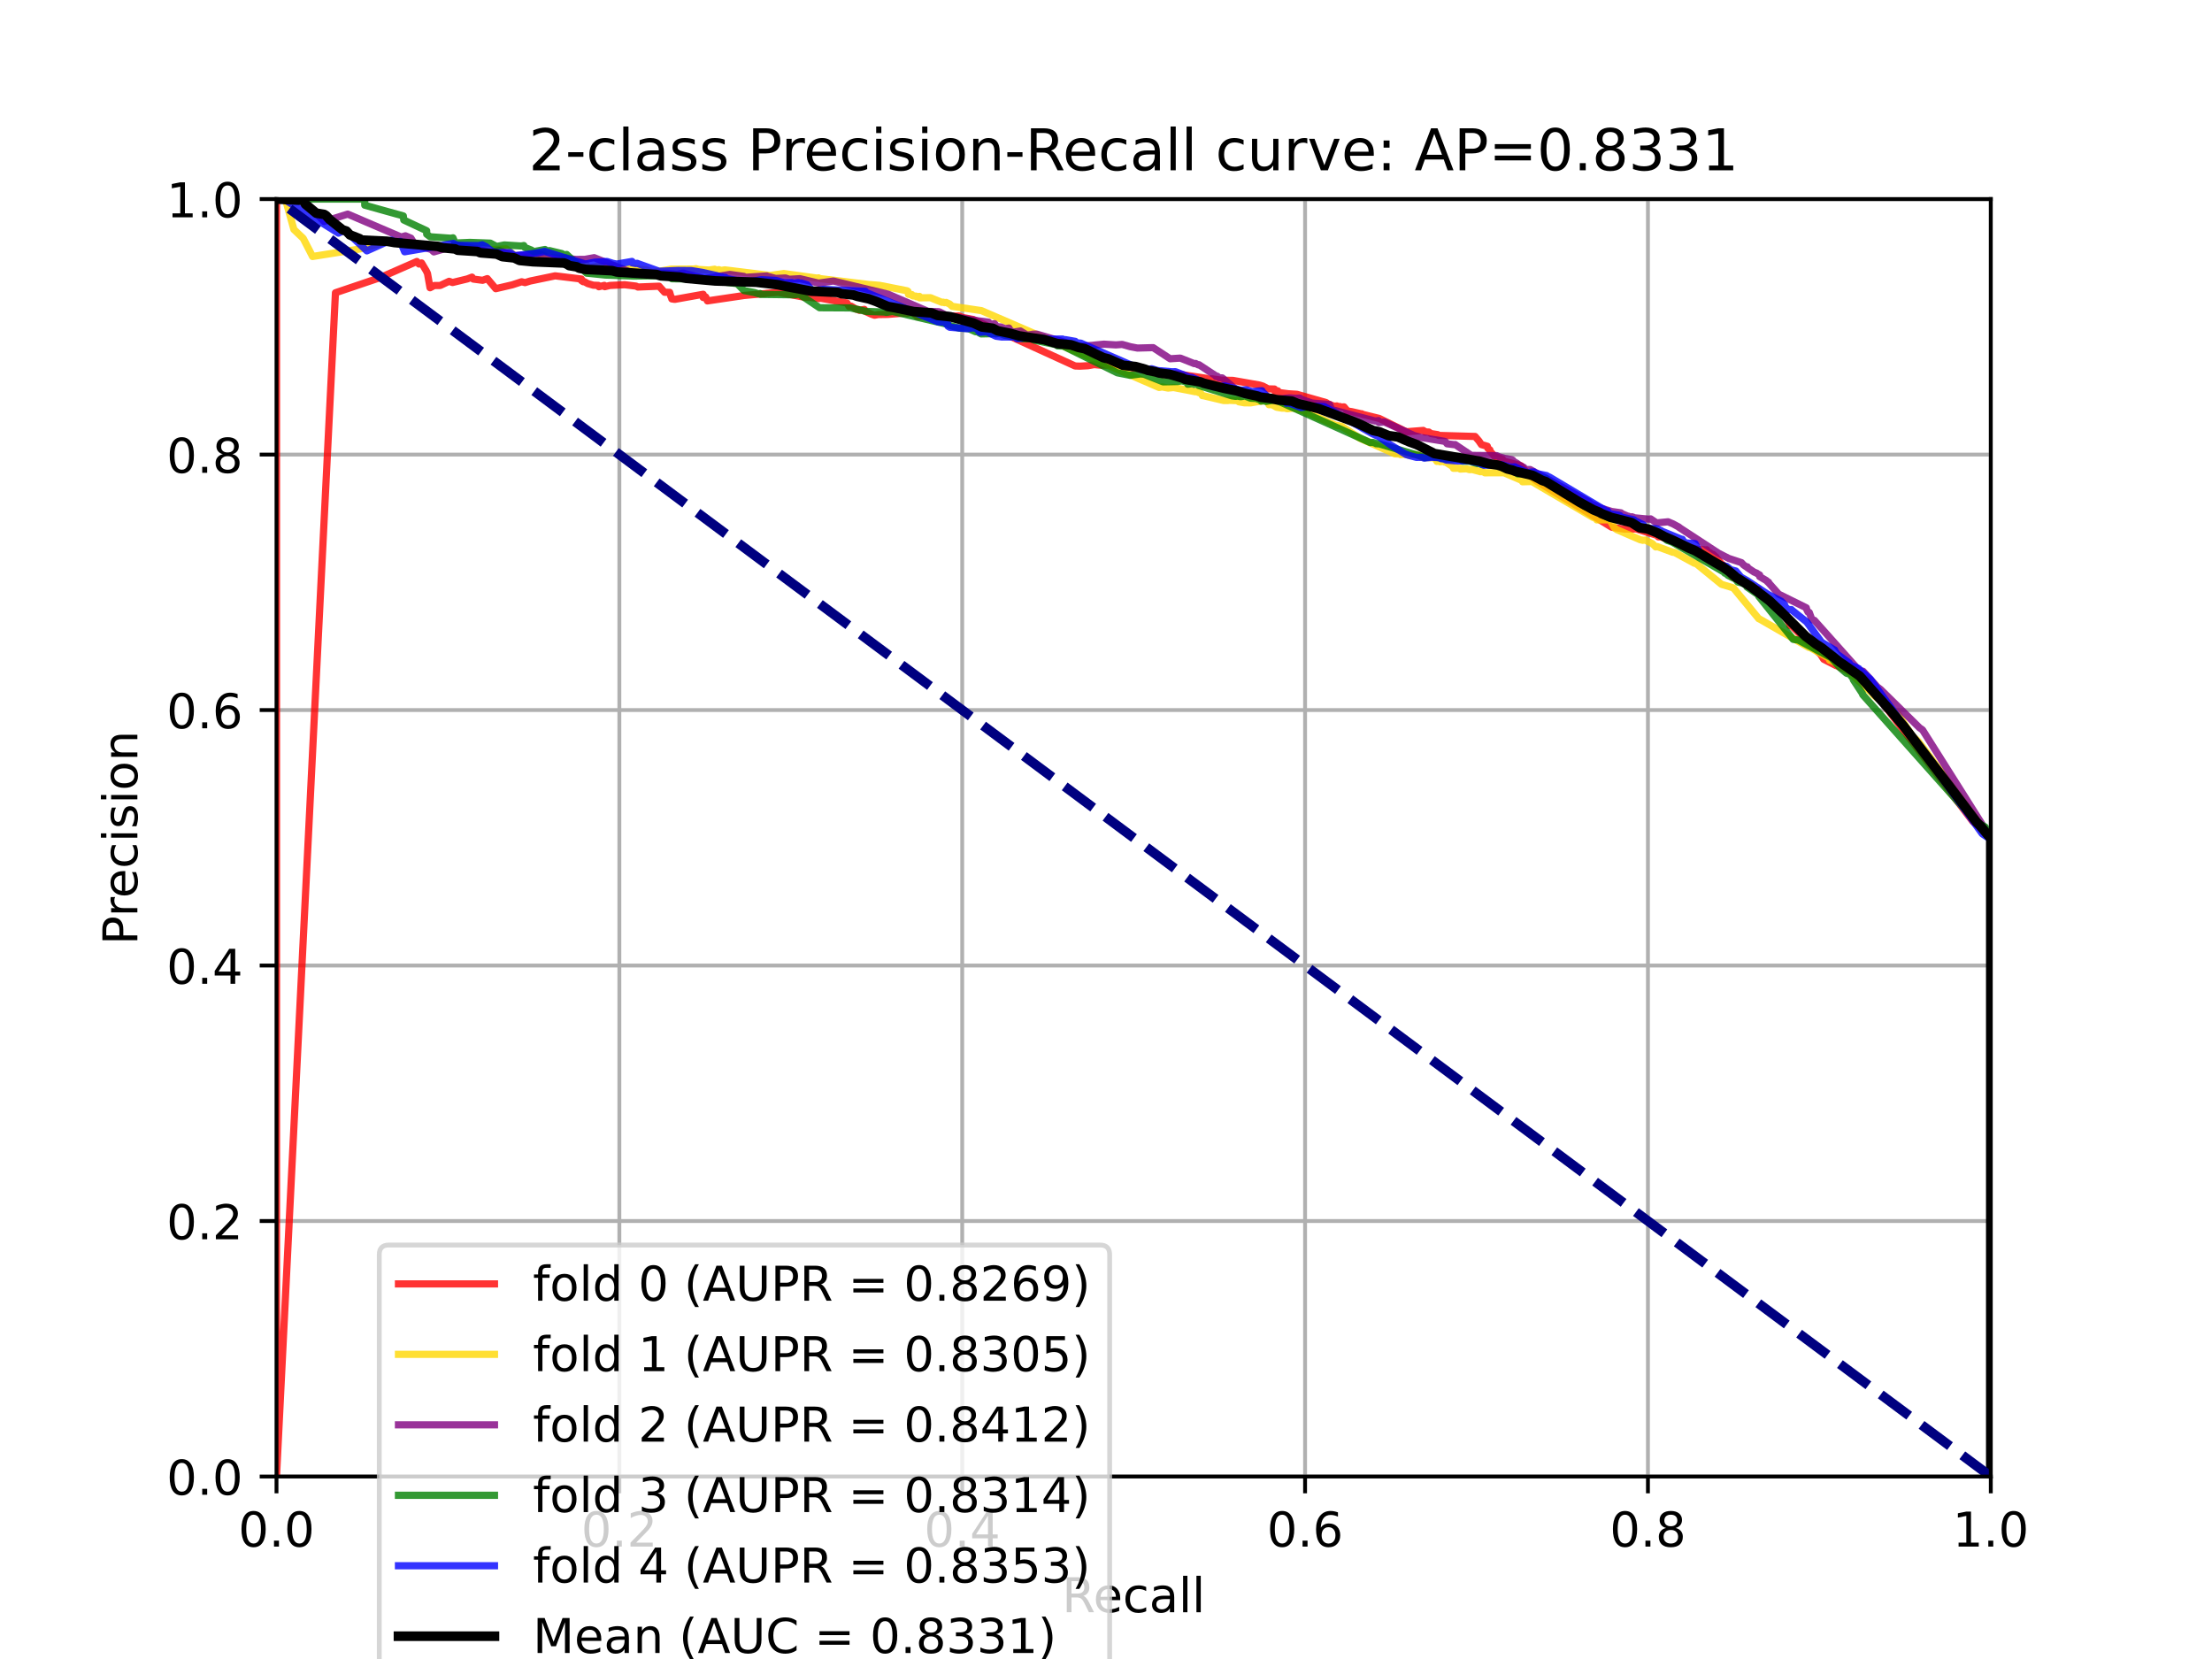 <?xml version="1.0" encoding="utf-8" standalone="no"?>
<!DOCTYPE svg PUBLIC "-//W3C//DTD SVG 1.1//EN"
  "http://www.w3.org/Graphics/SVG/1.1/DTD/svg11.dtd">
<!-- Created with matplotlib (https://matplotlib.org/) -->
<svg height="345.6pt" version="1.1" viewBox="0 0 460.8 345.6" width="460.8pt" xmlns="http://www.w3.org/2000/svg" xmlns:xlink="http://www.w3.org/1999/xlink">
 <defs>
  <style type="text/css">*{stroke-linecap:butt;stroke-linejoin:round;}</style>
 </defs>
 <g id="figure_1">
  <g id="patch_1">
   <path d="M 0 345.6 
L 460.8 345.6 
L 460.8 0 
L 0 0 
z
" style="fill:#ffffff;"/>
  </g>
  <g id="axes_1">
   <g id="patch_2">
    <path d="M 57.6 307.584 
L 414.72 307.584 
L 414.72 41.472 
L 57.6 41.472 
z
" style="fill:#ffffff;"/>
   </g>
   <g id="matplotlib.axis_1">
    <g id="xtick_1">
     <g id="line2d_1">
      <path clip-path="url(#p1c46e62768)" d="M 57.6 307.584 
L 57.6 41.472 
" style="fill:none;stroke:#b0b0b0;stroke-linecap:square;stroke-width:0.8;"/>
     </g>
     <g id="line2d_2">
      <defs>
       <path d="M 0 0 
L 0 3.5 
" id="m2491b8eb7d" style="stroke:#000000;stroke-width:0.8;"/>
      </defs>
      <g>
       <use style="stroke:#000000;stroke-width:0.8;" x="57.6" xlink:href="#m2491b8eb7d" y="307.584"/>
      </g>
     </g>
     <g id="text_1">
      <!-- 0.0 -->
      <g transform="translate(49.648 322.182)scale(0.1 -0.1)">
       <defs>
        <path d="M 31.781 66.406 
Q 24.172 66.406 20.328 58.906 
Q 16.5 51.422 16.5 36.375 
Q 16.5 21.391 20.328 13.891 
Q 24.172 6.391 31.781 6.391 
Q 39.453 6.391 43.281 13.891 
Q 47.125 21.391 47.125 36.375 
Q 47.125 51.422 43.281 58.906 
Q 39.453 66.406 31.781 66.406 
z
M 31.781 74.219 
Q 44.047 74.219 50.516 64.516 
Q 56.984 54.828 56.984 36.375 
Q 56.984 17.969 50.516 8.266 
Q 44.047 -1.422 31.781 -1.422 
Q 19.531 -1.422 13.062 8.266 
Q 6.594 17.969 6.594 36.375 
Q 6.594 54.828 13.062 64.516 
Q 19.531 74.219 31.781 74.219 
z
" id="DejaVuSans-48"/>
        <path d="M 10.688 12.406 
L 21 12.406 
L 21 0 
L 10.688 0 
z
" id="DejaVuSans-46"/>
       </defs>
       <use xlink:href="#DejaVuSans-48"/>
       <use x="63.623" xlink:href="#DejaVuSans-46"/>
       <use x="95.41" xlink:href="#DejaVuSans-48"/>
      </g>
     </g>
    </g>
    <g id="xtick_2">
     <g id="line2d_3">
      <path clip-path="url(#p1c46e62768)" d="M 129.024 307.584 
L 129.024 41.472 
" style="fill:none;stroke:#b0b0b0;stroke-linecap:square;stroke-width:0.8;"/>
     </g>
     <g id="line2d_4">
      <g>
       <use style="stroke:#000000;stroke-width:0.8;" x="129.024" xlink:href="#m2491b8eb7d" y="307.584"/>
      </g>
     </g>
     <g id="text_2">
      <!-- 0.2 -->
      <g transform="translate(121.072 322.182)scale(0.1 -0.1)">
       <defs>
        <path d="M 19.188 8.297 
L 53.609 8.297 
L 53.609 0 
L 7.328 0 
L 7.328 8.297 
Q 12.938 14.109 22.625 23.891 
Q 32.328 33.688 34.812 36.531 
Q 39.547 41.844 41.422 45.531 
Q 43.312 49.219 43.312 52.781 
Q 43.312 58.594 39.234 62.25 
Q 35.156 65.922 28.609 65.922 
Q 23.969 65.922 18.812 64.312 
Q 13.672 62.703 7.812 59.422 
L 7.812 69.391 
Q 13.766 71.781 18.938 73 
Q 24.125 74.219 28.422 74.219 
Q 39.75 74.219 46.484 68.547 
Q 53.219 62.891 53.219 53.422 
Q 53.219 48.922 51.531 44.891 
Q 49.859 40.875 45.406 35.406 
Q 44.188 33.984 37.641 27.219 
Q 31.109 20.453 19.188 8.297 
z
" id="DejaVuSans-50"/>
       </defs>
       <use xlink:href="#DejaVuSans-48"/>
       <use x="63.623" xlink:href="#DejaVuSans-46"/>
       <use x="95.41" xlink:href="#DejaVuSans-50"/>
      </g>
     </g>
    </g>
    <g id="xtick_3">
     <g id="line2d_5">
      <path clip-path="url(#p1c46e62768)" d="M 200.448 307.584 
L 200.448 41.472 
" style="fill:none;stroke:#b0b0b0;stroke-linecap:square;stroke-width:0.8;"/>
     </g>
     <g id="line2d_6">
      <g>
       <use style="stroke:#000000;stroke-width:0.8;" x="200.448" xlink:href="#m2491b8eb7d" y="307.584"/>
      </g>
     </g>
     <g id="text_3">
      <!-- 0.4删 -->
      <g transform="translate(192.496 322.182)scale(0.1 -0.1)">
       <defs>
        <path d="M 37.797 64.312 
L 12.891 25.391 
L 37.797 25.391 
z
M 35.203 72.906 
L 47.609 72.906 
L 47.609 25.391 
L 58.016 25.391 
L 58.016 17.188 
L 47.609 17.188 
L 47.609 0 
L 37.797 0 
L 37.797 17.188 
L 4.891 17.188 
L 4.891 26.703 
z
" id="DejaVuSans-52"/>
       </defs>
       <use xlink:href="#DejaVuSans-48"/>
       <use x="63.623" xlink:href="#DejaVuSans-46"/>
       <use x="95.41" xlink:href="#DejaVuSans-52"/>
      </g>
     </g>
    </g>
    <g id="xtick_4">
     <g id="line2d_7">
      <path clip-path="url(#p1c46e62768)" d="M 271.872 307.584 
L 271.872 41.472 
" style="fill:none;stroke:#b0b0b0;stroke-linecap:square;stroke-width:0.8;"/>
     </g>
     <g id="line2d_8">
      <g>
       <use style="stroke:#000000;stroke-width:0.8;" x="271.872" xlink:href="#m2491b8eb7d" y="307.584"/>
      </g>
     </g>
     <g id="text_4">
      <!-- 0.6 -->
      <g transform="translate(263.92 322.182)scale(0.1 -0.1)">
       <defs>
        <path d="M 33.016 40.375 
Q 26.375 40.375 22.484 35.828 
Q 18.609 31.297 18.609 23.391 
Q 18.609 15.531 22.484 10.953 
Q 26.375 6.391 33.016 6.391 
Q 39.656 6.391 43.531 10.953 
Q 47.406 15.531 47.406 23.391 
Q 47.406 31.297 43.531 35.828 
Q 39.656 40.375 33.016 40.375 
z
M 52.594 71.297 
L 52.594 62.312 
Q 48.875 64.062 45.094 64.984 
Q 41.312 65.922 37.594 65.922 
Q 27.828 65.922 22.672 59.328 
Q 17.531 52.734 16.797 39.406 
Q 19.672 43.656 24.016 45.922 
Q 28.375 48.188 33.594 48.188 
Q 44.578 48.188 50.953 41.516 
Q 57.328 34.859 57.328 23.391 
Q 57.328 12.156 50.688 5.359 
Q 44.047 -1.422 33.016 -1.422 
Q 20.359 -1.422 13.672 8.266 
Q 6.984 17.969 6.984 36.375 
Q 6.984 53.656 15.188 63.938 
Q 23.391 74.219 37.203 74.219 
Q 40.922 74.219 44.703 73.484 
Q 48.484 72.75 52.594 71.297 
z
" id="DejaVuSans-54"/>
       </defs>
       <use xlink:href="#DejaVuSans-48"/>
       <use x="63.623" xlink:href="#DejaVuSans-46"/>
       <use x="95.41" xlink:href="#DejaVuSans-54"/>
      </g>
     </g>
    </g>
    <g id="xtick_5">
     <g id="line2d_9">
      <path clip-path="url(#p1c46e62768)" d="M 343.296 307.584 
L 343.296 41.472 
" style="fill:none;stroke:#b0b0b0;stroke-linecap:square;stroke-width:0.8;"/>
     </g>
     <g id="line2d_10">
      <g>
       <use style="stroke:#000000;stroke-width:0.8;" x="343.296" xlink:href="#m2491b8eb7d" y="307.584"/>
      </g>
     </g>
     <g id="text_5">
      <!-- 0.8 -->
      <g transform="translate(335.344 322.182)scale(0.1 -0.1)">
       <defs>
        <path d="M 31.781 34.625 
Q 24.75 34.625 20.719 30.859 
Q 16.703 27.094 16.703 20.516 
Q 16.703 13.922 20.719 10.156 
Q 24.75 6.391 31.781 6.391 
Q 38.812 6.391 42.859 10.172 
Q 46.922 13.969 46.922 20.516 
Q 46.922 27.094 42.891 30.859 
Q 38.875 34.625 31.781 34.625 
z
M 21.922 38.812 
Q 15.578 40.375 12.031 44.719 
Q 8.5 49.078 8.5 55.328 
Q 8.5 64.062 14.719 69.141 
Q 20.953 74.219 31.781 74.219 
Q 42.672 74.219 48.875 69.141 
Q 55.078 64.062 55.078 55.328 
Q 55.078 49.078 51.531 44.719 
Q 48 40.375 41.703 38.812 
Q 48.828 37.156 52.797 32.312 
Q 56.781 27.484 56.781 20.516 
Q 56.781 9.906 50.312 4.234 
Q 43.844 -1.422 31.781 -1.422 
Q 19.734 -1.422 13.25 4.234 
Q 6.781 9.906 6.781 20.516 
Q 6.781 27.484 10.781 32.312 
Q 14.797 37.156 21.922 38.812 
z
M 18.312 54.391 
Q 18.312 48.734 21.844 45.562 
Q 25.391 42.391 31.781 42.391 
Q 38.141 42.391 41.719 45.562 
Q 45.312 48.734 45.312 54.391 
Q 45.312 60.062 41.719 63.234 
Q 38.141 66.406 31.781 66.406 
Q 25.391 66.406 21.844 63.234 
Q 18.312 60.062 18.312 54.391 
z
" id="DejaVuSans-56"/>
       </defs>
       <use xlink:href="#DejaVuSans-48"/>
       <use x="63.623" xlink:href="#DejaVuSans-46"/>
       <use x="95.41" xlink:href="#DejaVuSans-56"/>
      </g>
     </g>
    </g>
    <g id="xtick_6">
     <g id="line2d_11">
      <path clip-path="url(#p1c46e62768)" d="M 414.72 307.584 
L 414.72 41.472 
" style="fill:none;stroke:#b0b0b0;stroke-linecap:square;stroke-width:0.8;"/>
     </g>
     <g id="line2d_12">
      <g>
       <use style="stroke:#000000;stroke-width:0.8;" x="414.72" xlink:href="#m2491b8eb7d" y="307.584"/>
      </g>
     </g>
     <g id="text_6">
      <!-- 1.0 -->
      <g transform="translate(406.768 322.182)scale(0.1 -0.1)">
       <defs>
        <path d="M 12.406 8.297 
L 28.516 8.297 
L 28.516 63.922 
L 10.984 60.406 
L 10.984 69.391 
L 28.422 72.906 
L 38.281 72.906 
L 38.281 8.297 
L 54.391 8.297 
L 54.391 0 
L 12.406 0 
z
" id="DejaVuSans-49"/>
       </defs>
       <use xlink:href="#DejaVuSans-49"/>
       <use x="63.623" xlink:href="#DejaVuSans-46"/>
       <use x="95.41" xlink:href="#DejaVuSans-48"/>
      </g>
     </g>
    </g>
    <g id="text_7">
     <!-- Recall -->
     <g transform="translate(221.243 335.861)scale(0.1 -0.1)">
      <defs>
       <path d="M 44.391 34.188 
Q 47.562 33.109 50.562 29.594 
Q 53.562 26.078 56.594 19.922 
L 66.609 0 
L 56 0 
L 46.688 18.703 
Q 43.062 26.031 39.672 28.422 
Q 36.281 30.812 30.422 30.812 
L 19.672 30.812 
L 19.672 0 
L 9.812 0 
L 9.812 72.906 
L 32.078 72.906 
Q 44.578 72.906 50.734 67.672 
Q 56.891 62.453 56.891 51.906 
Q 56.891 45.016 53.688 40.469 
Q 50.484 35.938 44.391 34.188 
z
M 19.672 64.797 
L 19.672 38.922 
L 32.078 38.922 
Q 39.203 38.922 42.844 42.219 
Q 46.484 45.516 46.484 51.906 
Q 46.484 58.297 42.844 61.547 
Q 39.203 64.797 32.078 64.797 
z
" id="DejaVuSans-82"/>
       <path d="M 56.203 29.594 
L 56.203 25.203 
L 14.891 25.203 
Q 15.484 15.922 20.484 11.062 
Q 25.484 6.203 34.422 6.203 
Q 39.594 6.203 44.453 7.469 
Q 49.312 8.734 54.109 11.281 
L 54.109 2.781 
Q 49.266 0.734 44.188 -0.344 
Q 39.109 -1.422 33.891 -1.422 
Q 20.797 -1.422 13.156 6.188 
Q 5.516 13.812 5.516 26.812 
Q 5.516 40.234 12.766 48.109 
Q 20.016 56 32.328 56 
Q 43.359 56 49.781 48.891 
Q 56.203 41.797 56.203 29.594 
z
M 47.219 32.234 
Q 47.125 39.594 43.094 43.984 
Q 39.062 48.391 32.422 48.391 
Q 24.906 48.391 20.391 44.141 
Q 15.875 39.891 15.188 32.172 
z
" id="DejaVuSans-101"/>
       <path d="M 48.781 52.594 
L 48.781 44.188 
Q 44.969 46.297 41.141 47.344 
Q 37.312 48.391 33.406 48.391 
Q 24.656 48.391 19.812 42.844 
Q 14.984 37.312 14.984 27.297 
Q 14.984 17.281 19.812 11.734 
Q 24.656 6.203 33.406 6.203 
Q 37.312 6.203 41.141 7.25 
Q 44.969 8.297 48.781 10.406 
L 48.781 2.094 
Q 45.016 0.344 40.984 -0.531 
Q 36.969 -1.422 32.422 -1.422 
Q 20.062 -1.422 12.781 6.344 
Q 5.516 14.109 5.516 27.297 
Q 5.516 40.672 12.859 48.328 
Q 20.219 56 33.016 56 
Q 37.156 56 41.109 55.141 
Q 45.062 54.297 48.781 52.594 
z
" id="DejaVuSans-99"/>
       <path d="M 34.281 27.484 
Q 23.391 27.484 19.188 25 
Q 14.984 22.516 14.984 16.5 
Q 14.984 11.719 18.141 8.906 
Q 21.297 6.109 26.703 6.109 
Q 34.188 6.109 38.703 11.406 
Q 43.219 16.703 43.219 25.484 
L 43.219 27.484 
z
M 52.203 31.203 
L 52.203 0 
L 43.219 0 
L 43.219 8.297 
Q 40.141 3.328 35.547 0.953 
Q 30.953 -1.422 24.312 -1.422 
Q 15.922 -1.422 10.953 3.297 
Q 6 8.016 6 15.922 
Q 6 25.141 12.172 29.828 
Q 18.359 34.516 30.609 34.516 
L 43.219 34.516 
L 43.219 35.406 
Q 43.219 41.609 39.141 45 
Q 35.062 48.391 27.688 48.391 
Q 23 48.391 18.547 47.266 
Q 14.109 46.141 10.016 43.891 
L 10.016 52.203 
Q 14.938 54.109 19.578 55.047 
Q 24.219 56 28.609 56 
Q 40.484 56 46.344 49.844 
Q 52.203 43.703 52.203 31.203 
z
" id="DejaVuSans-97"/>
       <path d="M 9.422 75.984 
L 18.406 75.984 
L 18.406 0 
L 9.422 0 
z
" id="DejaVuSans-108"/>
      </defs>
      <use xlink:href="#DejaVuSans-82"/>
      <use x="64.982" xlink:href="#DejaVuSans-101"/>
      <use x="126.506" xlink:href="#DejaVuSans-99"/>
      <use x="181.486" xlink:href="#DejaVuSans-97"/>
      <use x="242.766" xlink:href="#DejaVuSans-108"/>
      <use x="270.549" xlink:href="#DejaVuSans-108"/>
     </g>
    </g>
   </g>
   <g id="matplotlib.axis_2">
    <g id="ytick_1">
     <g id="line2d_13">
      <path clip-path="url(#p1c46e62768)" d="M 57.6 307.584 
L 414.72 307.584 
" style="fill:none;stroke:#b0b0b0;stroke-linecap:square;stroke-width:0.8;"/>
     </g>
     <g id="line2d_14">
      <defs>
       <path d="M 0 0 
L -3.5 0 
" id="mb329dfb647" style="stroke:#000000;stroke-width:0.8;"/>
      </defs>
      <g>
       <use style="stroke:#000000;stroke-width:0.8;" x="57.6" xlink:href="#mb329dfb647" y="307.584"/>
      </g>
     </g>
     <g id="text_8">
      <!-- 0.0 -->
      <g transform="translate(34.697 311.383)scale(0.1 -0.1)">
       <use xlink:href="#DejaVuSans-48"/>
       <use x="63.623" xlink:href="#DejaVuSans-46"/>
       <use x="95.41" xlink:href="#DejaVuSans-48"/>
      </g>
     </g>
    </g>
    <g id="ytick_2">
     <g id="line2d_15">
      <path clip-path="url(#p1c46e62768)" d="M 57.6 254.362 
L 414.72 254.362 
" style="fill:none;stroke:#b0b0b0;stroke-linecap:square;stroke-width:0.8;"/>
     </g>
     <g id="line2d_16">
      <g>
       <use style="stroke:#000000;stroke-width:0.8;" x="57.6" xlink:href="#mb329dfb647" y="254.362"/>
      </g>
     </g>
     <g id="text_9">
      <!-- 0.2 -->
      <g transform="translate(34.697 258.161)scale(0.1 -0.1)">
       <use xlink:href="#DejaVuSans-48"/>
       <use x="63.623" xlink:href="#DejaVuSans-46"/>
       <use x="95.41" xlink:href="#DejaVuSans-50"/>
      </g>
     </g>
    </g>
    <g id="ytick_3">
     <g id="line2d_17">
      <path clip-path="url(#p1c46e62768)" d="M 57.6 201.139 
L 414.72 201.139 
" style="fill:none;stroke:#b0b0b0;stroke-linecap:square;stroke-width:0.8;"/>
     </g>
     <g id="line2d_18">
      <g>
       <use style="stroke:#000000;stroke-width:0.8;" x="57.6" xlink:href="#mb329dfb647" y="201.139"/>
      </g>
     </g>
     <g id="text_10">
      <!-- 0.4删 -->
      <g transform="translate(34.697 204.938)scale(0.1 -0.1)">
       <use xlink:href="#DejaVuSans-48"/>
       <use x="63.623" xlink:href="#DejaVuSans-46"/>
       <use x="95.41" xlink:href="#DejaVuSans-52"/>
      </g>
     </g>
    </g>
    <g id="ytick_4">
     <g id="line2d_19">
      <path clip-path="url(#p1c46e62768)" d="M 57.6 147.917 
L 414.72 147.917 
" style="fill:none;stroke:#b0b0b0;stroke-linecap:square;stroke-width:0.8;"/>
     </g>
     <g id="line2d_20">
      <g>
       <use style="stroke:#000000;stroke-width:0.8;" x="57.6" xlink:href="#mb329dfb647" y="147.917"/>
      </g>
     </g>
     <g id="text_11">
      <!-- 0.6 -->
      <g transform="translate(34.697 151.716)scale(0.1 -0.1)">
       <use xlink:href="#DejaVuSans-48"/>
       <use x="63.623" xlink:href="#DejaVuSans-46"/>
       <use x="95.41" xlink:href="#DejaVuSans-54"/>
      </g>
     </g>
    </g>
    <g id="ytick_5">
     <g id="line2d_21">
      <path clip-path="url(#p1c46e62768)" d="M 57.6 94.694 
L 414.72 94.694 
" style="fill:none;stroke:#b0b0b0;stroke-linecap:square;stroke-width:0.8;"/>
     </g>
     <g id="line2d_22">
      <g>
       <use style="stroke:#000000;stroke-width:0.8;" x="57.6" xlink:href="#mb329dfb647" y="94.694"/>
      </g>
     </g>
     <g id="text_12">
      <!-- 0.8 -->
      <g transform="translate(34.697 98.494)scale(0.1 -0.1)">
       <use xlink:href="#DejaVuSans-48"/>
       <use x="63.623" xlink:href="#DejaVuSans-46"/>
       <use x="95.41" xlink:href="#DejaVuSans-56"/>
      </g>
     </g>
    </g>
    <g id="ytick_6">
     <g id="line2d_23">
      <path clip-path="url(#p1c46e62768)" d="M 57.6 41.472 
L 414.72 41.472 
" style="fill:none;stroke:#b0b0b0;stroke-linecap:square;stroke-width:0.8;"/>
     </g>
     <g id="line2d_24">
      <g>
       <use style="stroke:#000000;stroke-width:0.8;" x="57.6" xlink:href="#mb329dfb647" y="41.472"/>
      </g>
     </g>
     <g id="text_13">
      <!-- 1.0 -->
      <g transform="translate(34.697 45.271)scale(0.1 -0.1)">
       <use xlink:href="#DejaVuSans-49"/>
       <use x="63.623" xlink:href="#DejaVuSans-46"/>
       <use x="95.41" xlink:href="#DejaVuSans-48"/>
      </g>
     </g>
    </g>
    <g id="text_14">
     <!-- Precision -->
     <g transform="translate(28.617 196.835)rotate(-90)scale(0.1 -0.1)">
      <defs>
       <path d="M 19.672 64.797 
L 19.672 37.406 
L 32.078 37.406 
Q 38.969 37.406 42.719 40.969 
Q 46.484 44.531 46.484 51.125 
Q 46.484 57.672 42.719 61.234 
Q 38.969 64.797 32.078 64.797 
z
M 9.812 72.906 
L 32.078 72.906 
Q 44.344 72.906 50.609 67.359 
Q 56.891 61.812 56.891 51.125 
Q 56.891 40.328 50.609 34.812 
Q 44.344 29.297 32.078 29.297 
L 19.672 29.297 
L 19.672 0 
L 9.812 0 
z
" id="DejaVuSans-80"/>
       <path d="M 41.109 46.297 
Q 39.594 47.172 37.812 47.578 
Q 36.031 48 33.891 48 
Q 26.266 48 22.188 43.047 
Q 18.109 38.094 18.109 28.812 
L 18.109 0 
L 9.078 0 
L 9.078 54.688 
L 18.109 54.688 
L 18.109 46.188 
Q 20.953 51.172 25.484 53.578 
Q 30.031 56 36.531 56 
Q 37.453 56 38.578 55.875 
Q 39.703 55.766 41.062 55.516 
z
" id="DejaVuSans-114"/>
       <path d="M 9.422 54.688 
L 18.406 54.688 
L 18.406 0 
L 9.422 0 
z
M 9.422 75.984 
L 18.406 75.984 
L 18.406 64.594 
L 9.422 64.594 
z
" id="DejaVuSans-105"/>
       <path d="M 44.281 53.078 
L 44.281 44.578 
Q 40.484 46.531 36.375 47.5 
Q 32.281 48.484 27.875 48.484 
Q 21.188 48.484 17.844 46.438 
Q 14.5 44.391 14.5 40.281 
Q 14.5 37.156 16.891 35.375 
Q 19.281 33.594 26.516 31.984 
L 29.594 31.297 
Q 39.156 29.25 43.188 25.516 
Q 47.219 21.781 47.219 15.094 
Q 47.219 7.469 41.188 3.016 
Q 35.156 -1.422 24.609 -1.422 
Q 20.219 -1.422 15.453 -0.562 
Q 10.688 0.297 5.422 2 
L 5.422 11.281 
Q 10.406 8.688 15.234 7.391 
Q 20.062 6.109 24.812 6.109 
Q 31.156 6.109 34.562 8.281 
Q 37.984 10.453 37.984 14.406 
Q 37.984 18.062 35.516 20.016 
Q 33.062 21.969 24.703 23.781 
L 21.578 24.516 
Q 13.234 26.266 9.516 29.906 
Q 5.812 33.547 5.812 39.891 
Q 5.812 47.609 11.281 51.797 
Q 16.75 56 26.812 56 
Q 31.781 56 36.172 55.266 
Q 40.578 54.547 44.281 53.078 
z
" id="DejaVuSans-115"/>
       <path d="M 30.609 48.391 
Q 23.391 48.391 19.188 42.75 
Q 14.984 37.109 14.984 27.297 
Q 14.984 17.484 19.156 11.844 
Q 23.344 6.203 30.609 6.203 
Q 37.797 6.203 41.984 11.859 
Q 46.188 17.531 46.188 27.297 
Q 46.188 37.016 41.984 42.703 
Q 37.797 48.391 30.609 48.391 
z
M 30.609 56 
Q 42.328 56 49.016 48.375 
Q 55.719 40.766 55.719 27.297 
Q 55.719 13.875 49.016 6.219 
Q 42.328 -1.422 30.609 -1.422 
Q 18.844 -1.422 12.172 6.219 
Q 5.516 13.875 5.516 27.297 
Q 5.516 40.766 12.172 48.375 
Q 18.844 56 30.609 56 
z
" id="DejaVuSans-111"/>
       <path d="M 54.891 33.016 
L 54.891 0 
L 45.906 0 
L 45.906 32.719 
Q 45.906 40.484 42.875 44.328 
Q 39.844 48.188 33.797 48.188 
Q 26.516 48.188 22.312 43.547 
Q 18.109 38.922 18.109 30.906 
L 18.109 0 
L 9.078 0 
L 9.078 54.688 
L 18.109 54.688 
L 18.109 46.188 
Q 21.344 51.125 25.703 53.562 
Q 30.078 56 35.797 56 
Q 45.219 56 50.047 50.172 
Q 54.891 44.344 54.891 33.016 
z
" id="DejaVuSans-110"/>
      </defs>
      <use xlink:href="#DejaVuSans-80"/>
      <use x="58.553" xlink:href="#DejaVuSans-114"/>
      <use x="97.416" xlink:href="#DejaVuSans-101"/>
      <use x="158.939" xlink:href="#DejaVuSans-99"/>
      <use x="213.92" xlink:href="#DejaVuSans-105"/>
      <use x="241.703" xlink:href="#DejaVuSans-115"/>
      <use x="293.803" xlink:href="#DejaVuSans-105"/>
      <use x="321.586" xlink:href="#DejaVuSans-111"/>
      <use x="382.768" xlink:href="#DejaVuSans-110"/>
     </g>
    </g>
   </g>
   <g id="line2d_25">
    <path clip-path="url(#p1c46e62768)" d="M 414.72 174.528 
L 414.632 174.528 
L 412.158 172.132 
L 410.921 171.063 
L 389.186 142.479 
L 389.098 141.59 
L 382.648 138.699 
L 382.648 138.612 
L 382.56 138.628 
L 382.471 138.645 
L 379.909 137.332 
L 379.291 136.368 
L 379.291 136.246 
L 379.202 136.263 
L 373.283 130.424 
L 372.841 130.308 
L 372.841 129.977 
L 371.869 128.413 
L 371.427 127.917 
L 371.251 127.915 
L 366.656 123.474 
L 366.391 122.975 
L 366.303 122.734 
L 365.861 122.741 
L 365.861 122.668 
L 360.825 120.164 
L 360.648 119.85 
L 359.146 118.13 
L 358.97 117.687 
L 358.793 117.639 
L 357.644 116.321 
L 357.556 116.337 
L 357.468 116.029 
L 356.849 115.487 
L 356.319 115.54 
L 356.231 115.145 
L 355.524 114.9 
L 355.524 114.527 
L 355.347 114.558 
L 353.227 114.353 
L 352.873 114.248 
L 349.074 113.013 
L 345.982 111.823 
L 345.452 111.83 
L 345.452 111.786 
L 345.187 111.524 
L 340.857 110.186 
L 338.384 110.22 
L 336.263 109.912 
L 335.733 109.822 
L 320.095 100.236 
L 317.798 98.374 
L 317.798 98.151 
L 316.826 97.02 
L 316.472 97.08 
L 316.472 96.909 
L 313.292 96.068 
L 313.027 95.706 
L 311.348 95.05 
L 310.376 93.963 
L 310.376 93.723 
L 309.934 93.374 
L 309.846 92.965 
L 308.609 92.621 
L 308.079 91.848 
L 307.284 90.922 
L 299.685 90.705 
L 299.509 90.541 
L 298.095 90.32 
L 297.653 90.002 
L 296.858 90.002 
L 296.858 89.936 
L 296.858 89.871 
L 296.593 89.783 
L 296.505 89.666 
L 292.794 89.953 
L 292.794 89.819 
L 292.529 89.729 
L 287.316 87.166 
L 283.694 86.271 
L 283.694 86.199 
L 283.605 86.213 
L 281.573 85.751 
L 280.866 85.648 
L 280.513 85.413 
L 279.983 84.762 
L 279.364 84.788 
L 279.099 84.683 
L 278.834 84.726 
L 278.481 84.56 
L 278.127 84.618 
L 277.686 84.541 
L 276.625 84.111 
L 276.272 83.866 
L 270.176 82.138 
L 268.409 82.027 
L 266.465 81.78 
L 266.288 81.566 
L 266.2 81.418 
L 265.581 81.518 
L 265.493 81.042 
L 264.168 81.011 
L 263.107 80.437 
L 262.401 80.217 
L 256.834 79.242 
L 254.449 79.195 
L 252.417 78.91 
L 251.533 79.057 
L 251.357 78.817 
L 244.995 77.863 
L 242.168 78.06 
L 241.549 77.69 
L 240.136 77.644 
L 239.959 77.288 
L 239.606 77.252 
L 238.811 77.29 
L 235.1 76.447 
L 234.57 76.438 
L 234.57 76.338 
L 234.305 76.182 
L 234.305 75.981 
L 234.216 75.996 
L 229.092 76.063 
L 227.943 75.952 
L 226.618 76.188 
L 224.939 76.278 
L 223.967 76.241 
L 202.763 66.558 
L 200.819 66.192 
L 200.201 66.018 
L 199.759 65.814 
L 196.048 65.986 
L 192.691 65.966 
L 192.691 65.822 
L 191.1 65.94 
L 190.04 65.09 
L 188.98 65.264 
L 188.273 65.232 
L 184.916 65.496 
L 182.972 65.524 
L 182.177 65.664 
L 181.558 65.46 
L 180.056 64.772 
L 180.056 64.452 
L 178.996 64.635 
L 178.908 64.489 
L 178.378 64.419 
L 177.317 63.783 
L 176.876 63.859 
L 176.434 63.103 
L 170.956 62.133 
L 170.603 62.193 
L 168.836 61.957 
L 167.775 61.957 
L 162.032 60.883 
L 161.767 60.928 
L 159.735 61.089 
L 159.382 61.152 
L 155.053 61.548 
L 147.366 62.684 
L 147.013 61.867 
L 146.482 61.98 
L 146.482 61.302 
L 140.563 62.364 
L 139.944 62.266 
L 139.944 62.023 
L 139.768 61.82 
L 139.503 60.898 
L 138.442 60.884 
L 137.294 59.616 
L 132.876 59.794 
L 132.523 59.603 
L 130.137 59.314 
L 127.045 59.465 
L 125.985 59.725 
L 125.896 59.448 
L 124.748 59.735 
L 124.659 59.453 
L 123.599 59.412 
L 122.451 59.077 
L 121.655 58.641 
L 121.479 58.685 
L 121.125 58.45 
L 121.125 58.126 
L 115.647 57.462 
L 110.435 58.546 
L 109.374 58.873 
L 108.668 58.696 
L 106.724 59.332 
L 103.278 60.138 
L 101.511 58.041 
L 100.539 58.392 
L 98.595 58.138 
L 98.33 57.731 
L 97.359 58.104 
L 94.266 58.853 
L 93.559 58.601 
L 91.704 59.47 
L 90.467 59.48 
L 89.584 59.942 
L 89.053 56.96 
L 88.788 56.414 
L 87.816 54.778 
L 87.286 55.003 
L 86.845 54.472 
L 79.158 57.848 
L 69.881 60.987 
L 57.6 307.584 
L 57.6 41.472 
L 57.6 41.472 
" style="fill:none;stroke:#ff0000;stroke-linecap:square;stroke-opacity:0.8;stroke-width:1.5;"/>
   </g>
   <g id="line2d_26">
    <path clip-path="url(#p1c46e62768)" d="M 414.72 174.528 
L 414.367 174.198 
L 399.612 154.452 
L 398.375 153.309 
L 395.194 148.508 
L 394.487 148.168 
L 390.246 144.751 
L 390.07 144.44 
L 389.54 144.007 
L 383.62 138.66 
L 381.323 137.54 
L 381.146 137.543 
L 381.146 137.484 
L 381.058 137.144 
L 377.435 135.1 
L 377.435 134.945 
L 376.817 134.876 
L 366.48 128.915 
L 366.391 128.898 
L 361.09 122.47 
L 358.616 121.72 
L 353.315 117.39 
L 352.962 117.333 
L 348.809 115.068 
L 348.456 115.048 
L 345.275 113.875 
L 344.922 113.94 
L 344.215 113.242 
L 342.713 112.504 
L 342.183 112.556 
L 342.183 112.512 
L 341.741 112.459 
L 336.793 110.325 
L 336.263 109.912 
L 335.38 108.285 
L 332.641 108.304 
L 332.464 108 
L 332.376 108.016 
L 332.376 107.92 
L 331.846 107.775 
L 319.388 100.468 
L 319.388 100.305 
L 317.179 100.365 
L 317.179 100.145 
L 313.292 98.481 
L 309.316 98.496 
L 309.316 98.438 
L 308.786 98.244 
L 308.344 98.264 
L 308.255 98.222 
L 306.665 97.805 
L 306.135 97.841 
L 305.517 97.657 
L 304.191 97.717 
L 304.191 97.539 
L 302.778 97.555 
L 302.778 97.316 
L 302.513 97.124 
L 301.187 96.273 
L 300.922 96.26 
L 300.834 96.093 
L 299.95 96.189 
L 299.95 96.128 
L 299.862 96.021 
L 299.332 96.117 
L 299.332 95.994 
L 299.155 95.841 
L 298.89 95.456 
L 298.802 95.471 
L 298.625 95.379 
L 297.476 95.335 
L 296.063 95.276 
L 295.621 94.789 
L 295.444 94.821 
L 294.649 94.647 
L 293.589 94.838 
L 292.617 94.63 
L 291.734 94.727 
L 291.734 94.598 
L 290.585 94.549 
L 283.34 91.326 
L 279.453 88.787 
L 278.216 88.572 
L 271.413 85.518 
L 269.469 85.004 
L 268.144 85.155 
L 267.613 85.012 
L 267.083 85.026 
L 265.935 84.832 
L 264.963 84.286 
L 264.344 84.313 
L 264.168 83.621 
L 263.991 83.409 
L 262.136 83.648 
L 260.545 83.925 
L 259.22 83.913 
L 258.071 83.703 
L 257.983 83.469 
L 256.039 83.395 
L 255.774 83.442 
L 254.891 83.432 
L 250.561 82.404 
L 250.473 82.42 
L 250.473 82.333 
L 249.943 81.726 
L 249.678 81.773 
L 249.59 81.524 
L 249.059 81.618 
L 247.646 81.336 
L 244.465 80.729 
L 243.317 80.844 
L 242.08 80.606 
L 241.461 80.718 
L 204.442 64.707 
L 198.345 63.814 
L 197.815 63.327 
L 197.108 63.003 
L 196.755 63.053 
L 196.49 62.948 
L 196.225 62.985 
L 194.634 62.344 
L 193.839 62.016 
L 191.542 62.042 
L 191.542 61.743 
L 190.924 61.829 
L 190.835 61.691 
L 190.128 61.639 
L 189.952 61.361 
L 189.687 61.397 
L 189.245 61.306 
L 189.157 60.705 
L 188.98 60.575 
L 183.237 59.445 
L 180.94 59.26 
L 170.779 58.031 
L 170.514 57.884 
L 170.161 57.933 
L 163.269 56.978 
L 160.442 57.379 
L 150.988 56.216 
L 150.193 56.336 
L 149.751 56.176 
L 149.221 56.256 
L 148.868 56.08 
L 147.719 56.256 
L 145.511 56.13 
L 144.98 55.973 
L 144.539 56.043 
L 139.768 56.076 
L 135.88 56.759 
L 134.555 56.192 
L 131.463 55.922 
L 129.784 56.239 
L 129.695 55.965 
L 128.989 56.1 
L 128.9 55.823 
L 128.282 55.644 
L 128.193 55.362 
L 124.306 55.495 
L 122.539 55.856 
L 122.009 54.986 
L 121.39 54.778 
L 114.676 52.905 
L 113.35 53.165 
L 113.35 52.779 
L 108.049 53.911 
L 105.487 51.852 
L 97.624 52.184 
L 97.182 51.751 
L 96.652 51.885 
L 81.013 50.213 
L 75.005 51.857 
L 65.11 53.432 
L 63.166 49.66 
L 61.222 47.808 
L 59.455 41.472 
L 57.6 41.472 
L 57.6 41.472 
" style="fill:none;stroke:#ffd700;stroke-linecap:square;stroke-opacity:0.8;stroke-width:1.5;"/>
   </g>
   <g id="line2d_27">
    <path clip-path="url(#p1c46e62768)" d="M 414.72 174.528 
L 414.543 174.363 
L 414.543 174.33 
L 414.102 173.598 
L 400.495 152.045 
L 399.877 151.621 
L 391.748 143.616 
L 391.042 143.078 
L 390.777 142.777 
L 388.126 139.846 
L 387.242 139.615 
L 377.965 129.225 
L 377.612 129.158 
L 377.347 128.776 
L 376.905 127.586 
L 376.64 127.5 
L 376.375 126.972 
L 376.287 126.614 
L 370.544 123.776 
L 368.423 121.39 
L 368.423 121.279 
L 368.247 121.237 
L 367.982 120.95 
L 366.568 120.115 
L 366.568 119.775 
L 365.95 119.429 
L 365.95 119.391 
L 365.419 119.18 
L 364.006 118.237 
L 364.006 118.082 
L 363.741 118.051 
L 363.387 117.802 
L 363.211 117.677 
L 362.769 117.205 
L 360.118 116.323 
L 357.998 115.241 
L 349.781 109.868 
L 349.781 109.824 
L 348.544 109.145 
L 347.484 108.697 
L 345.098 108.931 
L 343.861 108.092 
L 343.508 108.154 
L 340.416 107.86 
L 340.327 107.781 
L 339.974 107.656 
L 339.267 107.734 
L 339.267 107.545 
L 339.179 107.561 
L 337.677 106.924 
L 337.677 106.828 
L 335.733 106.547 
L 333.348 105.802 
L 331.492 104.994 
L 330.962 104.538 
L 318.769 97.817 
L 317.532 97.803 
L 317.444 97.368 
L 316.649 96.993 
L 316.03 96.527 
L 315.235 96.087 
L 315.147 95.871 
L 314.882 95.742 
L 313.733 95.528 
L 313.645 95.543 
L 312.231 95.137 
L 311.79 94.916 
L 306.488 94.861 
L 303.131 92.606 
L 302.954 92.635 
L 301.452 92.45 
L 301.099 92.004 
L 300.834 91.921 
L 295.975 91.132 
L 294.561 90.716 
L 288.376 87.899 
L 287.228 88.02 
L 287.139 87.616 
L 286.521 87.719 
L 277.597 85.378 
L 277.421 85.333 
L 276.979 84.28 
L 273.356 83.962 
L 270.882 83.128 
L 270.882 82.971 
L 270.706 82.921 
L 269.911 82.973 
L 268.585 82.876 
L 266.995 83.061 
L 264.609 83.142 
L 263.991 82.598 
L 258.601 81.602 
L 258.071 81.354 
L 257.718 81.329 
L 254.626 78.726 
L 254.184 78.709 
L 253.919 78.664 
L 253.565 78.366 
L 253.3 78.409 
L 253.212 78.245 
L 249.766 75.974 
L 249.59 76.002 
L 249.059 75.712 
L 248.794 75.754 
L 245.879 74.599 
L 243.758 74.736 
L 240.224 72.418 
L 236.955 72.507 
L 235.453 72.222 
L 233.774 71.75 
L 232.449 71.847 
L 229.975 71.698 
L 224.851 72.187 
L 216.016 69.61 
L 215.221 69.617 
L 213.984 69.816 
L 212.57 68.954 
L 210.98 69.209 
L 210.98 69.086 
L 210.891 69.1 
L 210.626 69.143 
L 210.184 68.346 
L 209.389 68.473 
L 208.506 68.111 
L 207.357 68.041 
L 207.357 67.659 
L 207.18 67.431 
L 206.65 67.514 
L 206.12 67.469 
L 205.944 67.109 
L 203.646 66.816 
L 197.108 65.678 
L 195.606 64.93 
L 193.309 64.86 
L 185.004 61.285 
L 173.607 58.543 
L 170.514 58.979 
L 166.627 58.053 
L 164.418 58.181 
L 163.623 57.909 
L 161.591 58.011 
L 160.177 57.62 
L 159.735 57.685 
L 159.735 57.482 
L 154.964 57.792 
L 154.964 57.579 
L 152.049 57.167 
L 146.482 58.089 
L 146.217 57.902 
L 142.33 56.895 
L 141.005 57.126 
L 139.149 56.95 
L 133.848 56.869 
L 132.081 56.933 
L 131.021 56.575 
L 123.776 53.676 
L 121.832 54.028 
L 119.977 54.041 
L 118.828 53.917 
L 118.475 53.986 
L 117.945 53.737 
L 114.499 53.693 
L 114.322 53.73 
L 112.555 52.935 
L 111.407 52.769 
L 109.551 53.155 
L 107.077 53.279 
L 103.985 52.175 
L 102.306 52.56 
L 95.415 51.062 
L 94.266 51.351 
L 90.379 52.474 
L 89.849 51.976 
L 86.403 50.92 
L 85.608 49.61 
L 84.459 49.124 
L 83.576 49.376 
L 72.443 44.603 
L 67.495 46.141 
L 62.989 41.472 
L 57.6 41.472 
L 57.6 41.472 
" style="fill:none;stroke:#800080;stroke-linecap:square;stroke-opacity:0.8;stroke-width:1.5;"/>
   </g>
   <g id="line2d_28">
    <path clip-path="url(#p1c46e62768)" d="M 414.72 174.446 
L 413.571 172.294 
L 412.599 171.773 
L 411.98 171.629 
L 388.031 144.711 
L 388.031 144.577 
L 386.087 141.621 
L 386.087 141.398 
L 385.645 140.837 
L 385.468 140.476 
L 384.673 140.258 
L 383.347 139.133 
L 381.491 137.017 
L 374.598 133.334 
L 373.538 133.184 
L 366.379 124.229 
L 366.379 123.975 
L 363.905 122.263 
L 363.728 121.81 
L 363.463 121.746 
L 362.933 121.467 
L 362.049 121.252 
L 361.784 120.959 
L 361.696 120.708 
L 359.928 119.84 
L 359.575 119.4 
L 359.309 119.41 
L 359.221 119.231 
L 348.351 112.94 
L 347.291 112.566 
L 345.877 111.324 
L 345.877 111.058 
L 345.7 110.955 
L 344.993 110.769 
L 344.904 110.605 
L 344.816 110.531 
L 344.109 110.478 
L 343.756 110.315 
L 343.579 110.347 
L 343.579 110.301 
L 341.635 109.693 
L 341.635 109.602 
L 341.193 109.681 
L 341.193 109.635 
L 341.193 109.405 
L 340.486 109.07 
L 340.486 108.792 
L 339.425 108.795 
L 339.425 108.702 
L 336.42 107.921 
L 335.36 107.968 
L 333.946 107.263 
L 332.886 106.532 
L 332.444 106.562 
L 331.383 105.917 
L 331.03 105.485 
L 330.146 105.494 
L 322.192 99.992 
L 322.016 99.643 
L 321.75 99.688 
L 321.75 99.634 
L 320.867 99.459 
L 319.718 98.833 
L 318.834 98.874 
L 318.392 98.84 
L 318.304 98.577 
L 318.127 98.607 
L 318.127 98.496 
L 316.183 98.72 
L 315.387 98.07 
L 314.769 98.064 
L 314.769 97.78 
L 312.825 96.912 
L 308.583 96.773 
L 308.494 96.612 
L 307.699 96.573 
L 306.108 96.078 
L 304.694 96.086 
L 304.341 95.605 
L 300.806 95.557 
L 299.127 95.238 
L 299.038 95.254 
L 298.331 95.069 
L 296.829 95.337 
L 296.829 95.275 
L 287.284 92.46 
L 286.931 92.456 
L 286.931 92.389 
L 286.666 92.437 
L 286.401 92.283 
L 285.959 92.16 
L 285.429 92.188 
L 265.81 83.349 
L 265.456 83.329 
L 263.689 83.631 
L 263.247 83.464 
L 262.716 83.556 
L 262.716 83.393 
L 261.656 83.003 
L 260.507 82.954 
L 259.358 82.488 
L 258.474 82.641 
L 257.767 82.512 
L 257.414 82.573 
L 256.619 82.458 
L 249.637 80.28 
L 249.372 79.968 
L 248.753 80.074 
L 248.665 79.909 
L 247.428 80.033 
L 247.428 79.942 
L 246.986 79.473 
L 246.809 79.503 
L 246.19 79.335 
L 245.307 79.488 
L 242.302 79.55 
L 238.325 77.964 
L 237.618 77.893 
L 235.409 78.185 
L 232.758 77.665 
L 221.446 72.084 
L 220.827 72.074 
L 220.297 72.049 
L 220.297 71.936 
L 219.59 71.712 
L 215.525 70.878 
L 214.729 70.536 
L 213.05 70.576 
L 213.05 70.456 
L 212.962 70.471 
L 212.166 70.483 
L 212.078 70.256 
L 209.338 69.855 
L 208.19 69.425 
L 207.394 69.558 
L 207.217 69.462 
L 206.952 69.506 
L 204.389 69.559 
L 203.506 69.066 
L 203.241 69.111 
L 201.738 68.45 
L 199.882 68.366 
L 197.761 67.781 
L 197.408 67.567 
L 185.919 64.874 
L 184.682 65.081 
L 184.24 65.002 
L 180.44 64.87 
L 177.17 64.143 
L 170.719 64.108 
L 166.477 61.265 
L 165.593 61.415 
L 158.435 61.328 
L 158.347 61.144 
L 157.993 61.208 
L 157.198 60.949 
L 154.988 60.528 
L 153.574 59.091 
L 151.365 58.822 
L 148.714 58.164 
L 139.965 58.071 
L 139.876 57.836 
L 138.109 57.4 
L 138.109 57.142 
L 136.43 57.456 
L 132.011 57.51 
L 126.09 57.297 
L 122.202 56.904 
L 118.048 53.01 
L 117.518 53.107 
L 117.076 52.828 
L 114.425 52.196 
L 113.718 52.326 
L 113.541 51.971 
L 111.155 52.42 
L 110.713 52.099 
L 109.299 51.539 
L 109.122 51.149 
L 108.592 51.246 
L 105.057 51.027 
L 103.466 51.346 
L 102.141 50.648 
L 97.899 50.493 
L 94.806 50.627 
L 94.364 49.536 
L 93.922 49.631 
L 89.591 49.32 
L 88.884 48.783 
L 88.884 48.07 
L 84.112 45.834 
L 84.024 44.985 
L 75.982 42.745 
L 75.982 41.472 
L 57.6 41.472 
L 57.6 41.472 
" style="fill:none;stroke:#008000;stroke-linecap:square;stroke-opacity:0.8;stroke-width:1.5;"/>
   </g>
   <g id="line2d_29">
    <path clip-path="url(#p1c46e62768)" d="M 414.72 174.512 
L 414.101 174.479 
L 412.953 173.696 
L 389.622 141.48 
L 387.236 139.376 
L 387.236 139.29 
L 385.557 138.571 
L 385.203 138.086 
L 382.463 136.085 
L 382.463 135.875 
L 382.287 135.727 
L 382.198 135.41 
L 382.022 135.322 
L 379.459 133.771 
L 376.366 129.567 
L 373.184 127.024 
L 373.184 126.99 
L 372.566 127.001 
L 371.859 126.371 
L 371.77 125.97 
L 371.063 125.258 
L 368.235 123.779 
L 363.993 120.972 
L 362.668 120.226 
L 361.607 118.953 
L 360.547 118.677 
L 359.663 117.972 
L 359.309 117.996 
L 359.044 117.806 
L 358.779 117.814 
L 354.979 116.081 
L 354.802 115.785 
L 354.272 115.386 
L 353.123 113.245 
L 351.091 113.095 
L 350.56 112.545 
L 350.472 112.345 
L 350.295 112.333 
L 346.407 110.741 
L 346.053 110.67 
L 346.053 110.536 
L 345.965 110.551 
L 345.346 110.213 
L 345.258 110.228 
L 344.904 110.156 
L 342.607 109.976 
L 342.342 109.338 
L 340.486 108.42 
L 340.397 108.296 
L 337.569 107.669 
L 337.481 107.4 
L 337.304 107.336 
L 335.448 107.043 
L 335.095 106.769 
L 334.918 106.462 
L 334.741 106.493 
L 322.811 99.398 
L 322.192 99.123 
L 322.192 99.068 
L 319.983 98.622 
L 319.541 98.309 
L 319.099 98.329 
L 318.215 98.481 
L 315.564 97.245 
L 314.592 97.355 
L 314.592 97.241 
L 312.648 96.769 
L 309.113 96.915 
L 308.229 96.481 
L 308.141 96.496 
L 307.876 96.365 
L 306.727 96.149 
L 306.285 95.928 
L 303.634 96.032 
L 301.248 95.846 
L 300.806 95.619 
L 300.187 95.544 
L 300.187 95.359 
L 298.243 95.271 
L 296.652 95.432 
L 296.21 95.261 
L 295.061 95.279 
L 293.206 94.79 
L 293.117 94.678 
L 292.94 94.71 
L 290.201 92.999 
L 289.671 92.698 
L 287.373 91.03 
L 285.87 90.338 
L 275.884 84.696 
L 273.145 84.62 
L 271.024 84.902 
L 270.317 84.635 
L 268.461 83.934 
L 268.019 84.009 
L 267.842 83.564 
L 267.842 83.246 
L 266.605 83.375 
L 264.219 82.812 
L 262.982 81.627 
L 262.893 81.394 
L 260.772 81.58 
L 259.623 81.186 
L 258.474 81.294 
L 255.205 80.388 
L 253.26 80.63 
L 252.642 80.561 
L 248.311 78.609 
L 247.87 78.592 
L 244.865 77.424 
L 244.158 77.448 
L 241.153 77.19 
L 239.916 76.819 
L 238.855 76.999 
L 237.795 76.984 
L 225.157 71.483 
L 224.185 71.416 
L 224.009 71.11 
L 221.976 70.757 
L 221.357 70.742 
L 221.357 70.628 
L 217.557 70.662 
L 217.292 70.471 
L 217.115 70.5 
L 215.436 70.42 
L 215.26 70.449 
L 214.906 70.27 
L 211.813 70.542 
L 211.725 70.193 
L 208.72 70.207 
L 207.483 70.044 
L 205.538 69.109 
L 204.124 69.219 
L 203.859 69.006 
L 203.682 68.517 
L 202.71 68.287 
L 201.562 68.48 
L 197.85 68.174 
L 197.496 67.962 
L 197.496 67.552 
L 197.231 67.597 
L 196.789 67.121 
L 195.464 67.066 
L 180.528 60.974 
L 180.263 60.683 
L 179.38 60.646 
L 171.514 60.274 
L 169.128 60.648 
L 168.863 60.143 
L 168.156 59.332 
L 166.919 58.958 
L 166.389 59.038 
L 166.3 58.862 
L 165.24 59.022 
L 164.975 58.872 
L 163.384 58.922 
L 161.616 58.408 
L 158.612 58.268 
L 154.988 58.852 
L 154.812 58.67 
L 154.635 58.699 
L 151.188 57.971 
L 151.1 57.765 
L 150.481 57.866 
L 150.481 57.643 
L 150.216 57.687 
L 149.244 57.395 
L 146.239 56.728 
L 144.03 56.37 
L 141.202 56.345 
L 137.313 56.503 
L 132.718 54.852 
L 132.453 54.897 
L 131.658 54.747 
L 131.658 54.46 
L 128.476 55.014 
L 127.681 54.857 
L 126.443 54.469 
L 123.881 54.626 
L 121.936 55.003 
L 113.452 52.375 
L 111.243 52.805 
L 107.178 53.259 
L 106.294 52.579 
L 103.908 52.661 
L 102.671 52.477 
L 101.168 51.347 
L 100.461 50.995 
L 99.666 51.168 
L 95.247 51.105 
L 94.452 50.712 
L 84.289 52.454 
L 83.405 50.284 
L 82.522 50.585 
L 81.549 50.026 
L 80.842 50.277 
L 76.424 52.26 
L 71.828 47.923 
L 70.503 48.568 
L 59.102 41.472 
L 57.6 41.472 
L 57.6 41.472 
" style="fill:none;stroke:#0000ff;stroke-linecap:square;stroke-opacity:0.8;stroke-width:1.5;"/>
   </g>
   <g id="line2d_30">
    <path clip-path="url(#p1c46e62768)" d="M 414.72 307.584 
L 414.72 174.661 
L 413.375 173.063 
L 412.497 171.997 
L 411.698 171.198 
L 406.278 164.006 
L 396.526 151.22 
L 393.816 148.023 
L 390.224 144.028 
L 387.409 140.831 
L 386.276 140.032 
L 383.229 137.901 
L 381.542 136.569 
L 379.517 134.971 
L 378.287 134.172 
L 376.175 132.573 
L 371.105 127.512 
L 368.569 125.115 
L 364.724 122.185 
L 361.731 120.32 
L 361.125 119.787 
L 360.149 118.988 
L 358.985 118.189 
L 356.274 116.591 
L 354.957 115.792 
L 353.149 114.726 
L 351.886 114.193 
L 348.587 112.595 
L 346.758 111.796 
L 345.228 110.997 
L 343.269 110.198 
L 341.557 109.931 
L 340.711 109.398 
L 339.878 108.866 
L 335.654 107.8 
L 333.667 107.001 
L 333.216 106.735 
L 331.929 106.202 
L 329.011 104.604 
L 322.017 100.342 
L 321.233 100.075 
L 320.245 99.542 
L 319.182 99.01 
L 315.743 98.211 
L 315.057 97.944 
L 313.992 97.678 
L 312.839 97.145 
L 311.997 96.879 
L 310.105 96.612 
L 308.238 96.08 
L 298.797 94.481 
L 295.134 92.617 
L 293.674 92.084 
L 292.418 91.551 
L 291.208 91.018 
L 289.288 90.752 
L 287.326 89.953 
L 286.032 89.686 
L 283.232 88.355 
L 281.933 87.822 
L 274.781 85.158 
L 272.659 84.625 
L 270.428 84.093 
L 269.12 83.56 
L 266.053 83.293 
L 264.906 83.027 
L 262.605 82.761 
L 261.863 82.494 
L 259.398 81.962 
L 257.651 81.429 
L 255.033 80.896 
L 250.757 79.83 
L 250.074 79.564 
L 246.909 79.031 
L 246.369 78.765 
L 243.636 77.966 
L 241.466 77.699 
L 240.612 77.433 
L 239.195 77.167 
L 238.491 76.9 
L 236.579 76.368 
L 233.965 76.101 
L 230.894 74.769 
L 229.842 74.503 
L 225.971 72.638 
L 224.668 72.372 
L 223.103 71.839 
L 220.204 71.573 
L 217.598 70.774 
L 212.325 69.974 
L 210.462 69.442 
L 207.811 68.909 
L 206.794 68.376 
L 204.53 68.11 
L 202.822 67.311 
L 197.957 65.979 
L 195.329 65.712 
L 194 65.18 
L 190.361 64.913 
L 186.487 64.114 
L 184.954 63.848 
L 182.459 62.782 
L 180.956 62.25 
L 178.553 61.717 
L 177.781 61.45 
L 175.275 61.184 
L 174.543 60.918 
L 168.963 60.651 
L 163.332 59.586 
L 162.121 59.319 
L 157.511 58.787 
L 148.954 58.52 
L 143.003 57.987 
L 141.652 57.721 
L 137.623 57.455 
L 136.753 57.188 
L 128.491 56.656 
L 127.505 56.389 
L 122.028 56.123 
L 120.644 55.856 
L 120.147 55.59 
L 118.564 55.324 
L 118.159 55.057 
L 117.531 54.791 
L 111.051 54.525 
L 108.235 54.258 
L 107.109 53.725 
L 104.644 53.459 
L 103.457 52.926 
L 100.064 52.66 
L 99.464 52.394 
L 95.34 52.127 
L 94.83 51.861 
L 92.067 51.594 
L 91.203 51.328 
L 82.192 50.529 
L 80.647 50.262 
L 75.071 49.996 
L 74.933 49.73 
L 72.902 48.931 
L 72.154 48.131 
L 71.351 47.865 
L 68.675 45.734 
L 67.95 44.935 
L 67.534 44.669 
L 65.886 44.402 
L 63.633 42.538 
L 63.178 41.738 
L 57.6 41.472 
L 57.6 41.472 
" style="fill:none;stroke:#000000;stroke-linecap:square;stroke-width:2;"/>
   </g>
   <g id="line2d_31">
    <path clip-path="url(#p1c46e62768)" d="M 414.72 307.584 
L 57.6 41.472 
" style="fill:none;stroke:#000080;stroke-dasharray:7.4,3.2;stroke-dashoffset:0;stroke-width:2;"/>
   </g>
   <g id="patch_3">
    <path d="M 57.6 307.584 
L 57.6 41.472 
" style="fill:none;stroke:#000000;stroke-linecap:square;stroke-linejoin:miter;stroke-width:0.8;"/>
   </g>
   <g id="patch_4">
    <path d="M 414.72 307.584 
L 414.72 41.472 
" style="fill:none;stroke:#000000;stroke-linecap:square;stroke-linejoin:miter;stroke-width:0.8;"/>
   </g>
   <g id="patch_5">
    <path d="M 57.6 307.584 
L 414.72 307.584 
" style="fill:none;stroke:#000000;stroke-linecap:square;stroke-linejoin:miter;stroke-width:0.8;"/>
   </g>
   <g id="patch_6">
    <path d="M 57.6 41.472 
L 414.72 41.472 
" style="fill:none;stroke:#000000;stroke-linecap:square;stroke-linejoin:miter;stroke-width:0.8;"/>
   </g>
   <g id="text_15">
    <!-- 2-class Precision-Recall curve: AP=0.8331 -->
    <g transform="translate(110.153 35.472)scale(0.12 -0.12)">
     <defs>
      <path d="M 4.891 31.391 
L 31.203 31.391 
L 31.203 23.391 
L 4.891 23.391 
z
" id="DejaVuSans-45"/>
      <path id="DejaVuSans-32"/>
      <path d="M 8.5 21.578 
L 8.5 54.688 
L 17.484 54.688 
L 17.484 21.922 
Q 17.484 14.156 20.5 10.266 
Q 23.531 6.391 29.594 6.391 
Q 36.859 6.391 41.078 11.031 
Q 45.312 15.672 45.312 23.688 
L 45.312 54.688 
L 54.297 54.688 
L 54.297 0 
L 45.312 0 
L 45.312 8.406 
Q 42.047 3.422 37.719 1 
Q 33.406 -1.422 27.688 -1.422 
Q 18.266 -1.422 13.375 4.438 
Q 8.5 10.297 8.5 21.578 
z
M 31.109 56 
z
" id="DejaVuSans-117"/>
      <path d="M 2.984 54.688 
L 12.5 54.688 
L 29.594 8.797 
L 46.688 54.688 
L 56.203 54.688 
L 35.688 0 
L 23.484 0 
z
" id="DejaVuSans-118"/>
      <path d="M 11.719 12.406 
L 22.016 12.406 
L 22.016 0 
L 11.719 0 
z
M 11.719 51.703 
L 22.016 51.703 
L 22.016 39.312 
L 11.719 39.312 
z
" id="DejaVuSans-58"/>
      <path d="M 34.188 63.188 
L 20.797 26.906 
L 47.609 26.906 
z
M 28.609 72.906 
L 39.797 72.906 
L 67.578 0 
L 57.328 0 
L 50.688 18.703 
L 17.828 18.703 
L 11.188 0 
L 0.781 0 
z
" id="DejaVuSans-65"/>
      <path d="M 10.594 45.406 
L 73.188 45.406 
L 73.188 37.203 
L 10.594 37.203 
z
M 10.594 25.484 
L 73.188 25.484 
L 73.188 17.188 
L 10.594 17.188 
z
" id="DejaVuSans-61"/>
      <path d="M 40.578 39.312 
Q 47.656 37.797 51.625 33 
Q 55.609 28.219 55.609 21.188 
Q 55.609 10.406 48.188 4.484 
Q 40.766 -1.422 27.094 -1.422 
Q 22.516 -1.422 17.656 -0.516 
Q 12.797 0.391 7.625 2.203 
L 7.625 11.719 
Q 11.719 9.328 16.594 8.109 
Q 21.484 6.891 26.812 6.891 
Q 36.078 6.891 40.938 10.547 
Q 45.797 14.203 45.797 21.188 
Q 45.797 27.641 41.281 31.266 
Q 36.766 34.906 28.719 34.906 
L 20.219 34.906 
L 20.219 43.016 
L 29.109 43.016 
Q 36.375 43.016 40.234 45.922 
Q 44.094 48.828 44.094 54.297 
Q 44.094 59.906 40.109 62.906 
Q 36.141 65.922 28.719 65.922 
Q 24.656 65.922 20.016 65.031 
Q 15.375 64.156 9.812 62.312 
L 9.812 71.094 
Q 15.438 72.656 20.344 73.438 
Q 25.25 74.219 29.594 74.219 
Q 40.828 74.219 47.359 69.109 
Q 53.906 64.016 53.906 55.328 
Q 53.906 49.266 50.438 45.094 
Q 46.969 40.922 40.578 39.312 
z
" id="DejaVuSans-51"/>
     </defs>
     <use xlink:href="#DejaVuSans-50"/>
     <use x="63.623" xlink:href="#DejaVuSans-45"/>
     <use x="99.707" xlink:href="#DejaVuSans-99"/>
     <use x="154.688" xlink:href="#DejaVuSans-108"/>
     <use x="182.471" xlink:href="#DejaVuSans-97"/>
     <use x="243.75" xlink:href="#DejaVuSans-115"/>
     <use x="295.85" xlink:href="#DejaVuSans-115"/>
     <use x="347.949" xlink:href="#DejaVuSans-32"/>
     <use x="379.736" xlink:href="#DejaVuSans-80"/>
     <use x="438.289" xlink:href="#DejaVuSans-114"/>
     <use x="477.152" xlink:href="#DejaVuSans-101"/>
     <use x="538.676" xlink:href="#DejaVuSans-99"/>
     <use x="593.656" xlink:href="#DejaVuSans-105"/>
     <use x="621.439" xlink:href="#DejaVuSans-115"/>
     <use x="673.539" xlink:href="#DejaVuSans-105"/>
     <use x="701.322" xlink:href="#DejaVuSans-111"/>
     <use x="762.504" xlink:href="#DejaVuSans-110"/>
     <use x="825.883" xlink:href="#DejaVuSans-45"/>
     <use x="861.967" xlink:href="#DejaVuSans-82"/>
     <use x="926.949" xlink:href="#DejaVuSans-101"/>
     <use x="988.473" xlink:href="#DejaVuSans-99"/>
     <use x="1043.453" xlink:href="#DejaVuSans-97"/>
     <use x="1104.732" xlink:href="#DejaVuSans-108"/>
     <use x="1132.516" xlink:href="#DejaVuSans-108"/>
     <use x="1160.299" xlink:href="#DejaVuSans-32"/>
     <use x="1192.086" xlink:href="#DejaVuSans-99"/>
     <use x="1247.066" xlink:href="#DejaVuSans-117"/>
     <use x="1310.445" xlink:href="#DejaVuSans-114"/>
     <use x="1351.559" xlink:href="#DejaVuSans-118"/>
     <use x="1410.738" xlink:href="#DejaVuSans-101"/>
     <use x="1472.262" xlink:href="#DejaVuSans-58"/>
     <use x="1505.953" xlink:href="#DejaVuSans-32"/>
     <use x="1537.74" xlink:href="#DejaVuSans-65"/>
     <use x="1606.148" xlink:href="#DejaVuSans-80"/>
     <use x="1666.451" xlink:href="#DejaVuSans-61"/>
     <use x="1750.24" xlink:href="#DejaVuSans-48"/>
     <use x="1813.863" xlink:href="#DejaVuSans-46"/>
     <use x="1845.65" xlink:href="#DejaVuSans-56"/>
     <use x="1909.273" xlink:href="#DejaVuSans-51"/>
     <use x="1972.896" xlink:href="#DejaVuSans-51"/>
     <use x="2036.52" xlink:href="#DejaVuSans-49"/>
    </g>
   </g>
   <g id="legend_1">
    <g id="patch_7">
     <path d="M 81.008 350.43 
L 229.16 350.43 
Q 231.16 350.43 231.16 348.43 
L 231.16 261.362 
Q 231.16 259.362 229.16 259.362 
L 81.008 259.362 
Q 79.008 259.362 79.008 261.362 
L 79.008 348.43 
Q 79.008 350.43 81.008 350.43 
z
" style="fill:#ffffff;opacity:0.8;stroke:#cccccc;stroke-linejoin:miter;"/>
    </g>
    <g id="line2d_32">
     <path d="M 83.008 267.46 
L 103.008 267.46 
" style="fill:none;stroke:#ff0000;stroke-linecap:square;stroke-opacity:0.8;stroke-width:1.5;"/>
    </g>
    <g id="line2d_33"/>
    <g id="text_16">
     <!-- fold 0 (AUPR = 0.8269) -->
     <g transform="translate(111.008 270.96)scale(0.1 -0.1)">
      <defs>
       <path d="M 37.109 75.984 
L 37.109 68.5 
L 28.516 68.5 
Q 23.688 68.5 21.797 66.547 
Q 19.922 64.594 19.922 59.516 
L 19.922 54.688 
L 34.719 54.688 
L 34.719 47.703 
L 19.922 47.703 
L 19.922 0 
L 10.891 0 
L 10.891 47.703 
L 2.297 47.703 
L 2.297 54.688 
L 10.891 54.688 
L 10.891 58.5 
Q 10.891 67.625 15.141 71.797 
Q 19.391 75.984 28.609 75.984 
z
" id="DejaVuSans-102"/>
       <path d="M 45.406 46.391 
L 45.406 75.984 
L 54.391 75.984 
L 54.391 0 
L 45.406 0 
L 45.406 8.203 
Q 42.578 3.328 38.25 0.953 
Q 33.938 -1.422 27.875 -1.422 
Q 17.969 -1.422 11.734 6.484 
Q 5.516 14.406 5.516 27.297 
Q 5.516 40.188 11.734 48.094 
Q 17.969 56 27.875 56 
Q 33.938 56 38.25 53.625 
Q 42.578 51.266 45.406 46.391 
z
M 14.797 27.297 
Q 14.797 17.391 18.875 11.75 
Q 22.953 6.109 30.078 6.109 
Q 37.203 6.109 41.297 11.75 
Q 45.406 17.391 45.406 27.297 
Q 45.406 37.203 41.297 42.844 
Q 37.203 48.484 30.078 48.484 
Q 22.953 48.484 18.875 42.844 
Q 14.797 37.203 14.797 27.297 
z
" id="DejaVuSans-100"/>
       <path d="M 31 75.875 
Q 24.469 64.656 21.281 53.656 
Q 18.109 42.672 18.109 31.391 
Q 18.109 20.125 21.312 9.062 
Q 24.516 -2 31 -13.188 
L 23.188 -13.188 
Q 15.875 -1.703 12.234 9.375 
Q 8.594 20.453 8.594 31.391 
Q 8.594 42.281 12.203 53.312 
Q 15.828 64.359 23.188 75.875 
z
" id="DejaVuSans-40"/>
       <path d="M 8.688 72.906 
L 18.609 72.906 
L 18.609 28.609 
Q 18.609 16.891 22.844 11.734 
Q 27.094 6.594 36.625 6.594 
Q 46.094 6.594 50.344 11.734 
Q 54.594 16.891 54.594 28.609 
L 54.594 72.906 
L 64.5 72.906 
L 64.5 27.391 
Q 64.5 13.141 57.438 5.859 
Q 50.391 -1.422 36.625 -1.422 
Q 22.797 -1.422 15.734 5.859 
Q 8.688 13.141 8.688 27.391 
z
" id="DejaVuSans-85"/>
       <path d="M 10.984 1.516 
L 10.984 10.5 
Q 14.703 8.734 18.5 7.812 
Q 22.312 6.891 25.984 6.891 
Q 35.75 6.891 40.891 13.453 
Q 46.047 20.016 46.781 33.406 
Q 43.953 29.203 39.594 26.953 
Q 35.25 24.703 29.984 24.703 
Q 19.047 24.703 12.672 31.312 
Q 6.297 37.938 6.297 49.422 
Q 6.297 60.641 12.938 67.422 
Q 19.578 74.219 30.609 74.219 
Q 43.266 74.219 49.922 64.516 
Q 56.594 54.828 56.594 36.375 
Q 56.594 19.141 48.406 8.859 
Q 40.234 -1.422 26.422 -1.422 
Q 22.703 -1.422 18.891 -0.688 
Q 15.094 0.047 10.984 1.516 
z
M 30.609 32.422 
Q 37.25 32.422 41.125 36.953 
Q 45.016 41.5 45.016 49.422 
Q 45.016 57.281 41.125 61.844 
Q 37.25 66.406 30.609 66.406 
Q 23.969 66.406 20.094 61.844 
Q 16.219 57.281 16.219 49.422 
Q 16.219 41.5 20.094 36.953 
Q 23.969 32.422 30.609 32.422 
z
" id="DejaVuSans-57"/>
       <path d="M 8.016 75.875 
L 15.828 75.875 
Q 23.141 64.359 26.781 53.312 
Q 30.422 42.281 30.422 31.391 
Q 30.422 20.453 26.781 9.375 
Q 23.141 -1.703 15.828 -13.188 
L 8.016 -13.188 
Q 14.5 -2 17.703 9.062 
Q 20.906 20.125 20.906 31.391 
Q 20.906 42.672 17.703 53.656 
Q 14.5 64.656 8.016 75.875 
z
" id="DejaVuSans-41"/>
      </defs>
      <use xlink:href="#DejaVuSans-102"/>
      <use x="35.205" xlink:href="#DejaVuSans-111"/>
      <use x="96.387" xlink:href="#DejaVuSans-108"/>
      <use x="124.17" xlink:href="#DejaVuSans-100"/>
      <use x="187.646" xlink:href="#DejaVuSans-32"/>
      <use x="219.434" xlink:href="#DejaVuSans-48"/>
      <use x="283.057" xlink:href="#DejaVuSans-32"/>
      <use x="314.844" xlink:href="#DejaVuSans-40"/>
      <use x="353.857" xlink:href="#DejaVuSans-65"/>
      <use x="422.266" xlink:href="#DejaVuSans-85"/>
      <use x="495.459" xlink:href="#DejaVuSans-80"/>
      <use x="555.762" xlink:href="#DejaVuSans-82"/>
      <use x="625.244" xlink:href="#DejaVuSans-32"/>
      <use x="657.031" xlink:href="#DejaVuSans-61"/>
      <use x="740.82" xlink:href="#DejaVuSans-32"/>
      <use x="772.607" xlink:href="#DejaVuSans-48"/>
      <use x="836.23" xlink:href="#DejaVuSans-46"/>
      <use x="868.018" xlink:href="#DejaVuSans-56"/>
      <use x="931.641" xlink:href="#DejaVuSans-50"/>
      <use x="995.264" xlink:href="#DejaVuSans-54"/>
      <use x="1058.887" xlink:href="#DejaVuSans-57"/>
      <use x="1122.51" xlink:href="#DejaVuSans-41"/>
     </g>
    </g>
    <g id="line2d_34">
     <path d="M 83.008 282.138 
L 103.008 282.138 
" style="fill:none;stroke:#ffd700;stroke-linecap:square;stroke-opacity:0.8;stroke-width:1.5;"/>
    </g>
    <g id="line2d_35"/>
    <g id="text_17">
     <!-- fold 1 (AUPR = 0.8305) -->
     <g transform="translate(111.008 285.638)scale(0.1 -0.1)">
      <defs>
       <path d="M 10.797 72.906 
L 49.516 72.906 
L 49.516 64.594 
L 19.828 64.594 
L 19.828 46.734 
Q 21.969 47.469 24.109 47.828 
Q 26.266 48.188 28.422 48.188 
Q 40.625 48.188 47.75 41.5 
Q 54.891 34.812 54.891 23.391 
Q 54.891 11.625 47.562 5.094 
Q 40.234 -1.422 26.906 -1.422 
Q 22.312 -1.422 17.547 -0.641 
Q 12.797 0.141 7.719 1.703 
L 7.719 11.625 
Q 12.109 9.234 16.797 8.062 
Q 21.484 6.891 26.703 6.891 
Q 35.156 6.891 40.078 11.328 
Q 45.016 15.766 45.016 23.391 
Q 45.016 31 40.078 35.438 
Q 35.156 39.891 26.703 39.891 
Q 22.75 39.891 18.812 39.016 
Q 14.891 38.141 10.797 36.281 
z
" id="DejaVuSans-53"/>
      </defs>
      <use xlink:href="#DejaVuSans-102"/>
      <use x="35.205" xlink:href="#DejaVuSans-111"/>
      <use x="96.387" xlink:href="#DejaVuSans-108"/>
      <use x="124.17" xlink:href="#DejaVuSans-100"/>
      <use x="187.646" xlink:href="#DejaVuSans-32"/>
      <use x="219.434" xlink:href="#DejaVuSans-49"/>
      <use x="283.057" xlink:href="#DejaVuSans-32"/>
      <use x="314.844" xlink:href="#DejaVuSans-40"/>
      <use x="353.857" xlink:href="#DejaVuSans-65"/>
      <use x="422.266" xlink:href="#DejaVuSans-85"/>
      <use x="495.459" xlink:href="#DejaVuSans-80"/>
      <use x="555.762" xlink:href="#DejaVuSans-82"/>
      <use x="625.244" xlink:href="#DejaVuSans-32"/>
      <use x="657.031" xlink:href="#DejaVuSans-61"/>
      <use x="740.82" xlink:href="#DejaVuSans-32"/>
      <use x="772.607" xlink:href="#DejaVuSans-48"/>
      <use x="836.23" xlink:href="#DejaVuSans-46"/>
      <use x="868.018" xlink:href="#DejaVuSans-56"/>
      <use x="931.641" xlink:href="#DejaVuSans-51"/>
      <use x="995.264" xlink:href="#DejaVuSans-48"/>
      <use x="1058.887" xlink:href="#DejaVuSans-53"/>
      <use x="1122.51" xlink:href="#DejaVuSans-41"/>
     </g>
    </g>
    <g id="line2d_36">
     <path d="M 83.008 296.816 
L 103.008 296.816 
" style="fill:none;stroke:#800080;stroke-linecap:square;stroke-opacity:0.8;stroke-width:1.5;"/>
    </g>
    <g id="line2d_37"/>
    <g id="text_18">
     <!-- fold 2 (AUPR = 0.8412) -->
     <g transform="translate(111.008 300.316)scale(0.1 -0.1)">
      <use xlink:href="#DejaVuSans-102"/>
      <use x="35.205" xlink:href="#DejaVuSans-111"/>
      <use x="96.387" xlink:href="#DejaVuSans-108"/>
      <use x="124.17" xlink:href="#DejaVuSans-100"/>
      <use x="187.646" xlink:href="#DejaVuSans-32"/>
      <use x="219.434" xlink:href="#DejaVuSans-50"/>
      <use x="283.057" xlink:href="#DejaVuSans-32"/>
      <use x="314.844" xlink:href="#DejaVuSans-40"/>
      <use x="353.857" xlink:href="#DejaVuSans-65"/>
      <use x="422.266" xlink:href="#DejaVuSans-85"/>
      <use x="495.459" xlink:href="#DejaVuSans-80"/>
      <use x="555.762" xlink:href="#DejaVuSans-82"/>
      <use x="625.244" xlink:href="#DejaVuSans-32"/>
      <use x="657.031" xlink:href="#DejaVuSans-61"/>
      <use x="740.82" xlink:href="#DejaVuSans-32"/>
      <use x="772.607" xlink:href="#DejaVuSans-48"/>
      <use x="836.23" xlink:href="#DejaVuSans-46"/>
      <use x="868.018" xlink:href="#DejaVuSans-56"/>
      <use x="931.641" xlink:href="#DejaVuSans-52"/>
      <use x="995.264" xlink:href="#DejaVuSans-49"/>
      <use x="1058.887" xlink:href="#DejaVuSans-50"/>
      <use x="1122.51" xlink:href="#DejaVuSans-41"/>
     </g>
    </g>
    <g id="line2d_38">
     <path d="M 83.008 311.494 
L 103.008 311.494 
" style="fill:none;stroke:#008000;stroke-linecap:square;stroke-opacity:0.8;stroke-width:1.5;"/>
    </g>
    <g id="line2d_39"/>
    <g id="text_19">
     <!-- fold 3 (AUPR = 0.8314) -->
     <g transform="translate(111.008 314.994)scale(0.1 -0.1)">
      <use xlink:href="#DejaVuSans-102"/>
      <use x="35.205" xlink:href="#DejaVuSans-111"/>
      <use x="96.387" xlink:href="#DejaVuSans-108"/>
      <use x="124.17" xlink:href="#DejaVuSans-100"/>
      <use x="187.646" xlink:href="#DejaVuSans-32"/>
      <use x="219.434" xlink:href="#DejaVuSans-51"/>
      <use x="283.057" xlink:href="#DejaVuSans-32"/>
      <use x="314.844" xlink:href="#DejaVuSans-40"/>
      <use x="353.857" xlink:href="#DejaVuSans-65"/>
      <use x="422.266" xlink:href="#DejaVuSans-85"/>
      <use x="495.459" xlink:href="#DejaVuSans-80"/>
      <use x="555.762" xlink:href="#DejaVuSans-82"/>
      <use x="625.244" xlink:href="#DejaVuSans-32"/>
      <use x="657.031" xlink:href="#DejaVuSans-61"/>
      <use x="740.82" xlink:href="#DejaVuSans-32"/>
      <use x="772.607" xlink:href="#DejaVuSans-48"/>
      <use x="836.23" xlink:href="#DejaVuSans-46"/>
      <use x="868.018" xlink:href="#DejaVuSans-56"/>
      <use x="931.641" xlink:href="#DejaVuSans-51"/>
      <use x="995.264" xlink:href="#DejaVuSans-49"/>
      <use x="1058.887" xlink:href="#DejaVuSans-52"/>
      <use x="1122.51" xlink:href="#DejaVuSans-41"/>
     </g>
    </g>
    <g id="line2d_40">
     <path d="M 83.008 326.173 
L 103.008 326.173 
" style="fill:none;stroke:#0000ff;stroke-linecap:square;stroke-opacity:0.8;stroke-width:1.5;"/>
    </g>
    <g id="line2d_41"/>
    <g id="text_20">
     <!-- fold 4删 (AUPR = 0.8353) -->
     <g transform="translate(111.008 329.673)scale(0.1 -0.1)">
      <use xlink:href="#DejaVuSans-102"/>
      <use x="35.205" xlink:href="#DejaVuSans-111"/>
      <use x="96.387" xlink:href="#DejaVuSans-108"/>
      <use x="124.17" xlink:href="#DejaVuSans-100"/>
      <use x="187.646" xlink:href="#DejaVuSans-32"/>
      <use x="219.434" xlink:href="#DejaVuSans-52"/>
      <use x="283.057" xlink:href="#DejaVuSans-32"/>
      <use x="314.844" xlink:href="#DejaVuSans-40"/>
      <use x="353.857" xlink:href="#DejaVuSans-65"/>
      <use x="422.266" xlink:href="#DejaVuSans-85"/>
      <use x="495.459" xlink:href="#DejaVuSans-80"/>
      <use x="555.762" xlink:href="#DejaVuSans-82"/>
      <use x="625.244" xlink:href="#DejaVuSans-32"/>
      <use x="657.031" xlink:href="#DejaVuSans-61"/>
      <use x="740.82" xlink:href="#DejaVuSans-32"/>
      <use x="772.607" xlink:href="#DejaVuSans-48"/>
      <use x="836.23" xlink:href="#DejaVuSans-46"/>
      <use x="868.018" xlink:href="#DejaVuSans-56"/>
      <use x="931.641" xlink:href="#DejaVuSans-51"/>
      <use x="995.264" xlink:href="#DejaVuSans-53"/>
      <use x="1058.887" xlink:href="#DejaVuSans-51"/>
      <use x="1122.51" xlink:href="#DejaVuSans-41"/>
     </g>
    </g>
    <g id="line2d_42">
     <path d="M 83.008 340.851 
L 103.008 340.851 
" style="fill:none;stroke:#000000;stroke-linecap:square;stroke-width:2;"/>
    </g>
    <g id="line2d_43"/>
    <g id="text_21">
     <!-- Mean (AUC = 0.8331) -->
     <g transform="translate(111.008 344.351)scale(0.1 -0.1)">
      <defs>
       <path d="M 9.812 72.906 
L 24.516 72.906 
L 43.109 23.297 
L 61.812 72.906 
L 76.516 72.906 
L 76.516 0 
L 66.891 0 
L 66.891 64.016 
L 48.094 14.016 
L 38.188 14.016 
L 19.391 64.016 
L 19.391 0 
L 9.812 0 
z
" id="DejaVuSans-77"/>
       <path d="M 64.406 67.281 
L 64.406 56.891 
Q 59.422 61.531 53.781 63.812 
Q 48.141 66.109 41.797 66.109 
Q 29.297 66.109 22.656 58.469 
Q 16.016 50.828 16.016 36.375 
Q 16.016 21.969 22.656 14.328 
Q 29.297 6.688 41.797 6.688 
Q 48.141 6.688 53.781 8.984 
Q 59.422 11.281 64.406 15.922 
L 64.406 5.609 
Q 59.234 2.094 53.438 0.328 
Q 47.656 -1.422 41.219 -1.422 
Q 24.656 -1.422 15.125 8.703 
Q 5.609 18.844 5.609 36.375 
Q 5.609 53.953 15.125 64.078 
Q 24.656 74.219 41.219 74.219 
Q 47.75 74.219 53.531 72.484 
Q 59.328 70.75 64.406 67.281 
z
" id="DejaVuSans-67"/>
      </defs>
      <use xlink:href="#DejaVuSans-77"/>
      <use x="86.279" xlink:href="#DejaVuSans-101"/>
      <use x="147.803" xlink:href="#DejaVuSans-97"/>
      <use x="209.082" xlink:href="#DejaVuSans-110"/>
      <use x="272.461" xlink:href="#DejaVuSans-32"/>
      <use x="304.248" xlink:href="#DejaVuSans-40"/>
      <use x="343.262" xlink:href="#DejaVuSans-65"/>
      <use x="411.67" xlink:href="#DejaVuSans-85"/>
      <use x="484.863" xlink:href="#DejaVuSans-67"/>
      <use x="554.688" xlink:href="#DejaVuSans-32"/>
      <use x="586.475" xlink:href="#DejaVuSans-61"/>
      <use x="670.264" xlink:href="#DejaVuSans-32"/>
      <use x="702.051" xlink:href="#DejaVuSans-48"/>
      <use x="765.674" xlink:href="#DejaVuSans-46"/>
      <use x="797.461" xlink:href="#DejaVuSans-56"/>
      <use x="861.084" xlink:href="#DejaVuSans-51"/>
      <use x="924.707" xlink:href="#DejaVuSans-51"/>
      <use x="988.33" xlink:href="#DejaVuSans-49"/>
      <use x="1051.953" xlink:href="#DejaVuSans-41"/>
     </g>
    </g>
   </g>
  </g>
 </g>
 <defs>
  <clipPath id="p1c46e62768">
   <rect height="266.112" width="357.12" x="57.6" y="41.472"/>
  </clipPath>
 </defs>
</svg>
